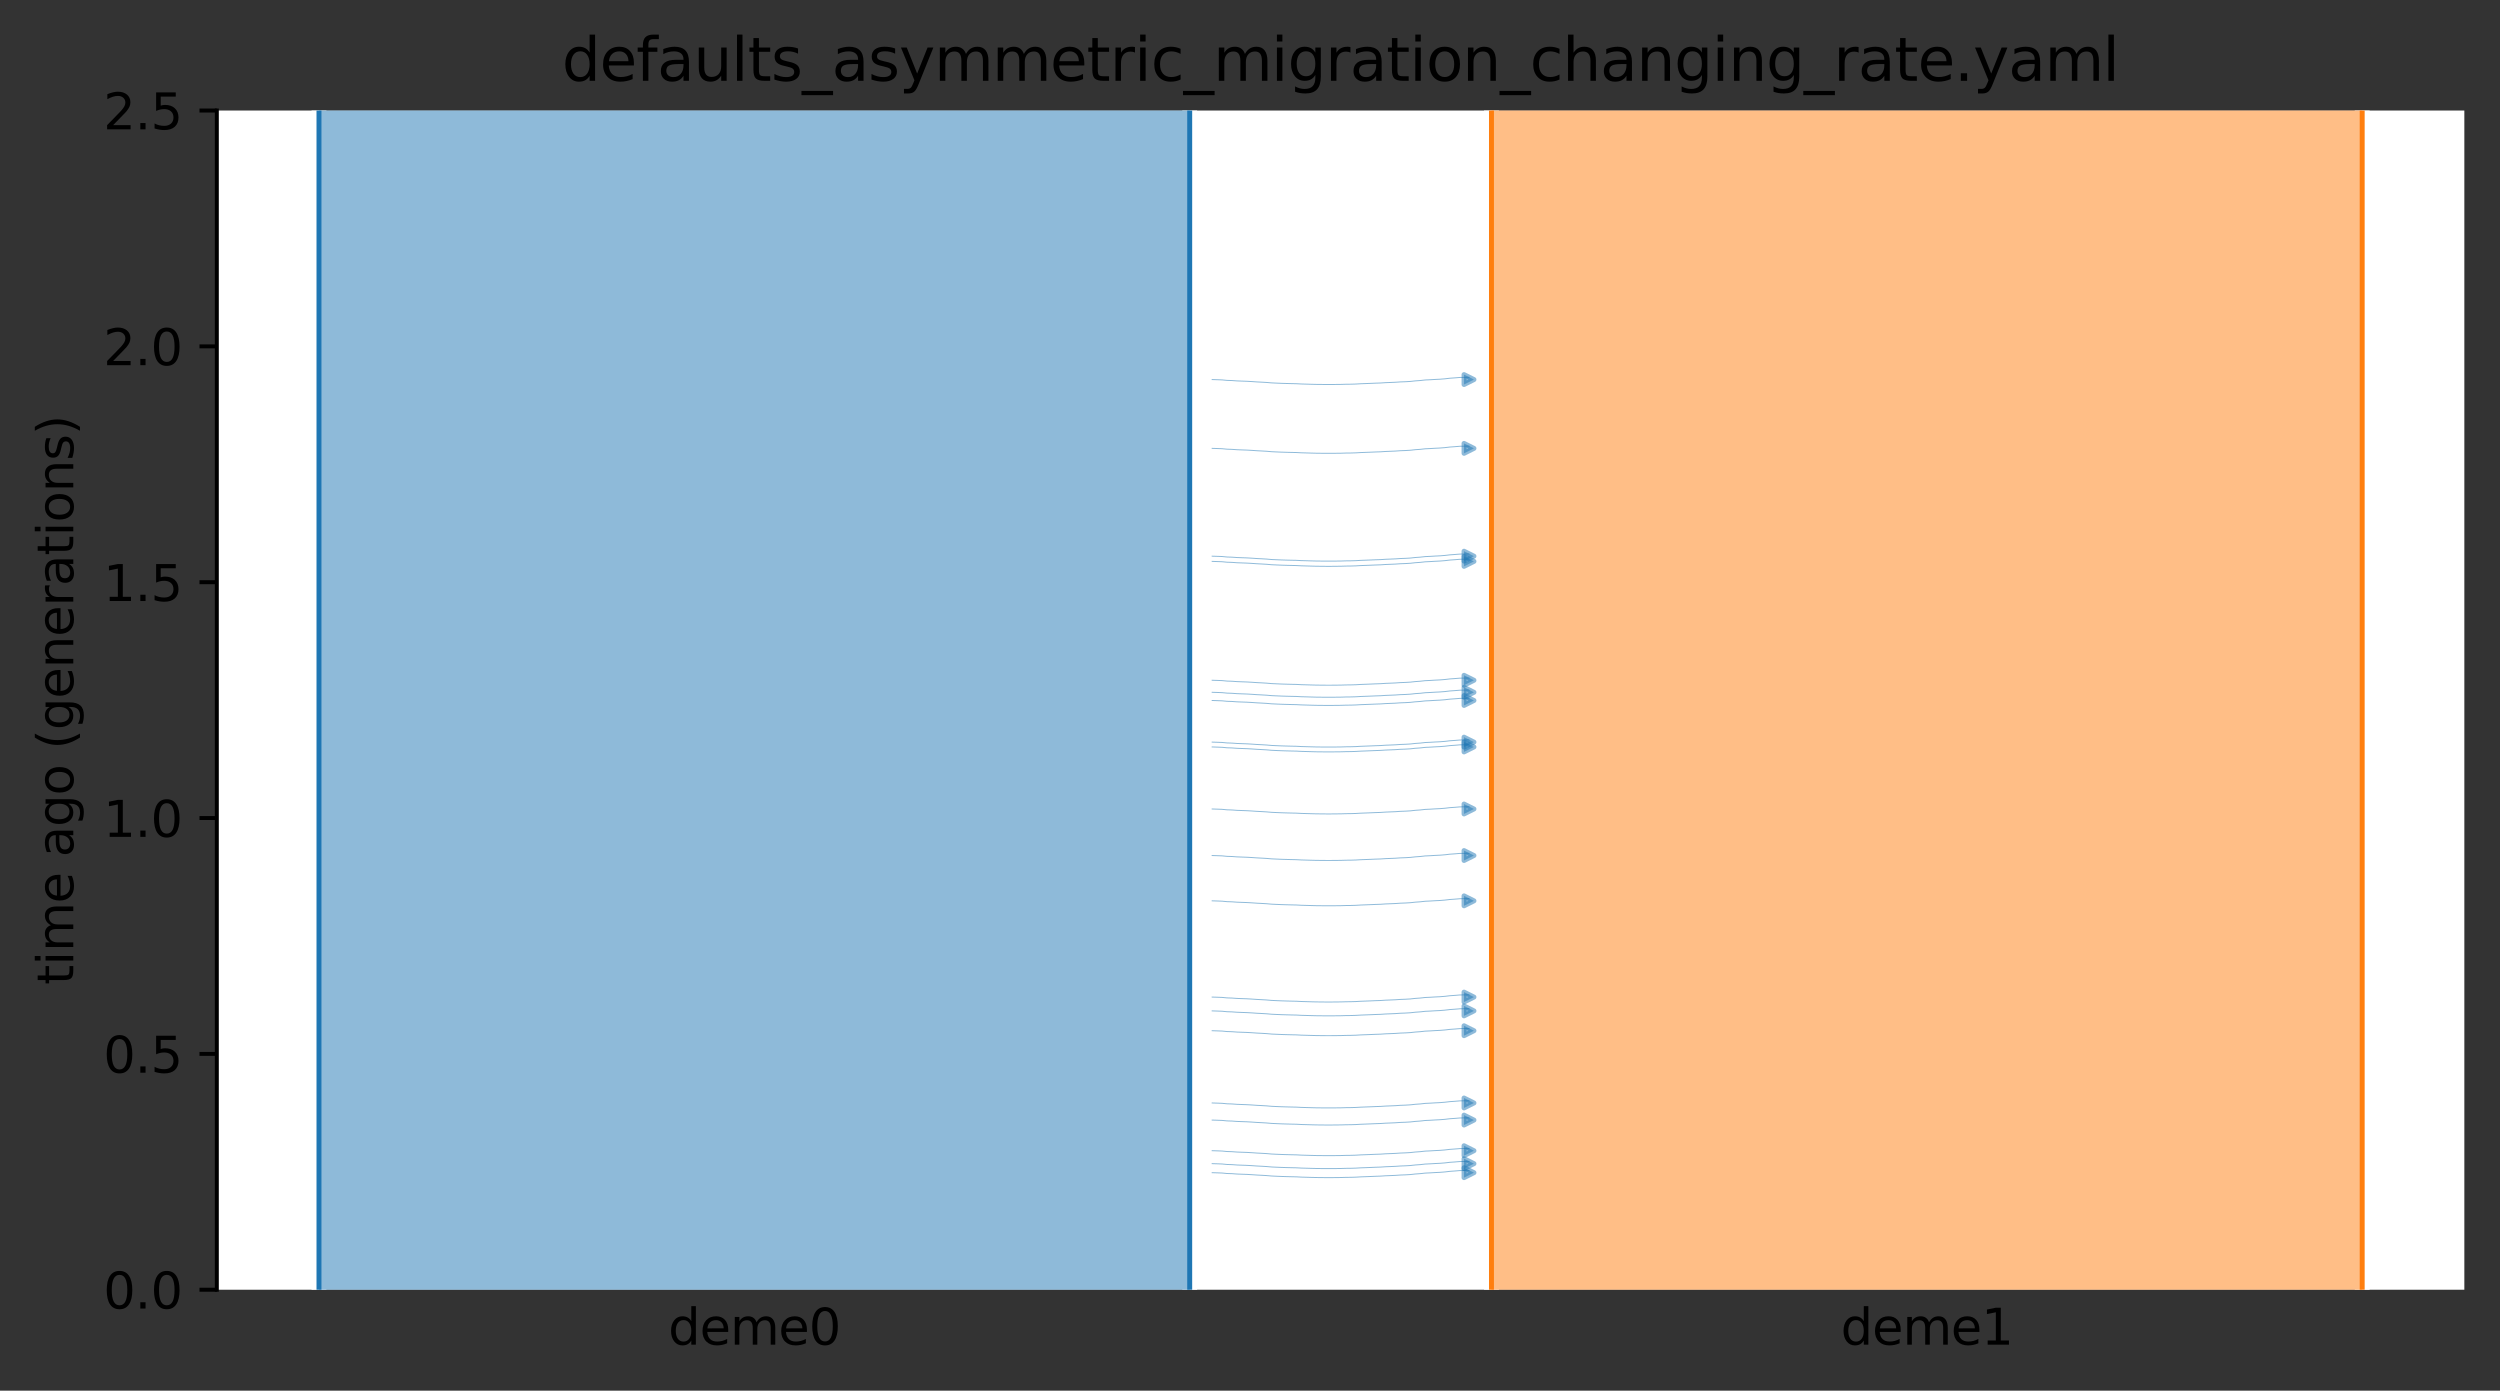 <?xml version="1.0" encoding="utf-8" standalone="no"?>
<!DOCTYPE svg PUBLIC "-//W3C//DTD SVG 1.1//EN"
  "http://www.w3.org/Graphics/SVG/1.1/DTD/svg11.dtd">
<svg xmlns:xlink="http://www.w3.org/1999/xlink" width="504.8pt" height="280.8pt" viewBox="0 0 504.8 280.8" xmlns="http://www.w3.org/2000/svg" version="1.1">
 <rect x="0" y="0" width="504.8" height="280.8" fill="#333333" stroke="none"/>
 <defs>
  <style type="text/css">*{stroke-linejoin: round; stroke-linecap: butt}</style>
 </defs>
 <g id="figure_1">
  <g id="patch_1">
   <path d="M 0 280.8 
L 504.8 280.8 
L 504.8 0 
L 0 0 
L 0 280.8 
z
" style="fill: none"/>
  </g>
  <g id="axes_1">
   <g id="patch_2">
    <path d="M 43.781 260.422 
L 497.6 260.422 
L 497.6 22.318 
L 43.781 22.318 
z
" style="fill: #ffffff"/>
   </g>
   <path d="M 244.762 141.441 
L 245.762 141.473 
L 246.762 141.51 
L 247.762 141.607 
L 248.762 141.64 
L 249.762 141.713 
L 250.762 141.752 
L 251.762 141.787 
L 252.762 141.845 
L 253.762 141.915 
L 254.762 141.967 
L 255.762 142.026 
L 256.762 142.115 
L 257.762 142.161 
L 258.762 142.203 
L 259.762 142.234 
L 260.762 142.26 
L 261.762 142.281 
L 262.762 142.335 
L 263.762 142.363 
L 264.762 142.393 
L 265.762 142.418 
L 266.762 142.43 
L 267.762 142.44 
L 268.762 142.44 
L 269.762 142.43 
L 270.762 142.418 
L 271.762 142.387 
L 272.762 142.376 
L 273.762 142.346 
L 274.762 142.286 
L 275.762 142.249 
L 276.762 142.21 
L 277.762 142.168 
L 278.762 142.135 
L 279.762 142.067 
L 280.762 142.028 
L 281.762 141.986 
L 282.762 141.915 
L 283.762 141.879 
L 284.762 141.82 
L 285.762 141.709 
L 286.762 141.639 
L 287.762 141.526 
L 288.762 141.48 
L 289.762 141.419 
L 290.762 141.37 
L 291.762 141.289 
L 292.762 141.171 
L 293.762 141.101 
L 294.762 141.017 
L 296.619 140.984 
" clip-path="url(#p0e383f1698)" style="fill: none; stroke: #1f77b4; stroke-opacity: 0.5; stroke-width: 0.2; stroke-linecap: square"/>
   <path d="M 244.762 149.847 
L 245.762 149.879 
L 246.762 149.916 
L 247.762 150.013 
L 248.762 150.046 
L 249.762 150.12 
L 250.762 150.158 
L 251.762 150.194 
L 252.762 150.251 
L 253.762 150.322 
L 254.762 150.374 
L 255.762 150.433 
L 256.762 150.521 
L 257.762 150.567 
L 258.762 150.61 
L 259.762 150.64 
L 260.762 150.666 
L 261.762 150.687 
L 262.762 150.742 
L 263.762 150.77 
L 264.762 150.799 
L 265.762 150.825 
L 266.762 150.836 
L 267.762 150.846 
L 268.762 150.846 
L 269.762 150.836 
L 270.762 150.825 
L 271.762 150.794 
L 272.762 150.782 
L 273.762 150.752 
L 274.762 150.693 
L 275.762 150.655 
L 276.762 150.616 
L 277.762 150.574 
L 278.762 150.541 
L 279.762 150.474 
L 280.762 150.434 
L 281.762 150.392 
L 282.762 150.321 
L 283.762 150.285 
L 284.762 150.226 
L 285.762 150.115 
L 286.762 150.045 
L 287.762 149.932 
L 288.762 149.886 
L 289.762 149.825 
L 290.762 149.776 
L 291.762 149.696 
L 292.762 149.577 
L 293.762 149.507 
L 294.762 149.424 
L 296.619 149.39 
" clip-path="url(#p0e383f1698)" style="fill: none; stroke: #1f77b4; stroke-opacity: 0.5; stroke-width: 0.2; stroke-linecap: square"/>
   <path d="M 244.762 76.641 
L 245.762 76.672 
L 246.762 76.709 
L 247.762 76.807 
L 248.762 76.839 
L 249.762 76.913 
L 250.762 76.951 
L 251.762 76.987 
L 252.762 77.045 
L 253.762 77.115 
L 254.762 77.167 
L 255.762 77.226 
L 256.762 77.314 
L 257.762 77.36 
L 258.762 77.403 
L 259.762 77.433 
L 260.762 77.459 
L 261.762 77.481 
L 262.762 77.535 
L 263.762 77.563 
L 264.762 77.593 
L 265.762 77.618 
L 266.762 77.629 
L 267.762 77.639 
L 268.762 77.639 
L 269.762 77.63 
L 270.762 77.618 
L 271.762 77.587 
L 272.762 77.576 
L 273.762 77.546 
L 274.762 77.486 
L 275.762 77.449 
L 276.762 77.41 
L 277.762 77.367 
L 278.762 77.334 
L 279.762 77.267 
L 280.762 77.228 
L 281.762 77.185 
L 282.762 77.115 
L 283.762 77.078 
L 284.762 77.02 
L 285.762 76.909 
L 286.762 76.838 
L 287.762 76.725 
L 288.762 76.679 
L 289.762 76.618 
L 290.762 76.57 
L 291.762 76.489 
L 292.762 76.37 
L 293.762 76.3 
L 294.762 76.217 
L 296.619 76.184 
" clip-path="url(#p0e383f1698)" style="fill: none; stroke: #1f77b4; stroke-opacity: 0.5; stroke-width: 0.2; stroke-linecap: square"/>
   <path d="M 244.762 139.789 
L 245.762 139.821 
L 246.762 139.858 
L 247.762 139.955 
L 248.762 139.988 
L 249.762 140.062 
L 250.762 140.1 
L 251.762 140.136 
L 252.762 140.193 
L 253.762 140.264 
L 254.762 140.316 
L 255.762 140.375 
L 256.762 140.463 
L 257.762 140.509 
L 258.762 140.551 
L 259.762 140.582 
L 260.762 140.608 
L 261.762 140.629 
L 262.762 140.684 
L 263.762 140.711 
L 264.762 140.741 
L 265.762 140.767 
L 266.762 140.778 
L 267.762 140.788 
L 268.762 140.788 
L 269.762 140.778 
L 270.762 140.767 
L 271.762 140.735 
L 272.762 140.724 
L 273.762 140.694 
L 274.762 140.634 
L 275.762 140.597 
L 276.762 140.558 
L 277.762 140.516 
L 278.762 140.483 
L 279.762 140.416 
L 280.762 140.376 
L 281.762 140.334 
L 282.762 140.263 
L 283.762 140.227 
L 284.762 140.168 
L 285.762 140.057 
L 286.762 139.987 
L 287.762 139.874 
L 288.762 139.828 
L 289.762 139.767 
L 290.762 139.718 
L 291.762 139.637 
L 292.762 139.519 
L 293.762 139.449 
L 294.762 139.365 
L 296.619 139.332 
" clip-path="url(#p0e383f1698)" style="fill: none; stroke: #1f77b4; stroke-opacity: 0.5; stroke-width: 0.2; stroke-linecap: square"/>
   <path d="M 244.762 112.304 
L 245.762 112.335 
L 246.762 112.372 
L 247.762 112.47 
L 248.762 112.503 
L 249.762 112.576 
L 250.762 112.615 
L 251.762 112.65 
L 252.762 112.708 
L 253.762 112.778 
L 254.762 112.83 
L 255.762 112.889 
L 256.762 112.978 
L 257.762 113.024 
L 258.762 113.066 
L 259.762 113.097 
L 260.762 113.123 
L 261.762 113.144 
L 262.762 113.198 
L 263.762 113.226 
L 264.762 113.256 
L 265.762 113.281 
L 266.762 113.292 
L 267.762 113.303 
L 268.762 113.302 
L 269.762 113.293 
L 270.762 113.281 
L 271.762 113.25 
L 272.762 113.239 
L 273.762 113.209 
L 274.762 113.149 
L 275.762 113.112 
L 276.762 113.073 
L 277.762 113.03 
L 278.762 112.998 
L 279.762 112.93 
L 280.762 112.891 
L 281.762 112.848 
L 282.762 112.778 
L 283.762 112.741 
L 284.762 112.683 
L 285.762 112.572 
L 286.762 112.501 
L 287.762 112.388 
L 288.762 112.343 
L 289.762 112.281 
L 290.762 112.233 
L 291.762 112.152 
L 292.762 112.034 
L 293.762 111.963 
L 294.762 111.88 
L 296.619 111.847 
" clip-path="url(#p0e383f1698)" style="fill: none; stroke: #1f77b4; stroke-opacity: 0.5; stroke-width: 0.2; stroke-linecap: square"/>
   <path d="M 244.762 113.356 
L 245.762 113.388 
L 246.762 113.425 
L 247.762 113.522 
L 248.762 113.555 
L 249.762 113.628 
L 250.762 113.667 
L 251.762 113.702 
L 252.762 113.76 
L 253.762 113.83 
L 254.762 113.882 
L 255.762 113.941 
L 256.762 114.03 
L 257.762 114.076 
L 258.762 114.118 
L 259.762 114.149 
L 260.762 114.175 
L 261.762 114.196 
L 262.762 114.25 
L 263.762 114.278 
L 264.762 114.308 
L 265.762 114.333 
L 266.762 114.345 
L 267.762 114.355 
L 268.762 114.355 
L 269.762 114.345 
L 270.762 114.333 
L 271.762 114.302 
L 272.762 114.291 
L 273.762 114.261 
L 274.762 114.201 
L 275.762 114.164 
L 276.762 114.125 
L 277.762 114.083 
L 278.762 114.05 
L 279.762 113.982 
L 280.762 113.943 
L 281.762 113.901 
L 282.762 113.83 
L 283.762 113.794 
L 284.762 113.735 
L 285.762 113.624 
L 286.762 113.554 
L 287.762 113.441 
L 288.762 113.395 
L 289.762 113.334 
L 290.762 113.285 
L 291.762 113.204 
L 292.762 113.086 
L 293.762 113.016 
L 294.762 112.932 
L 296.619 112.899 
" clip-path="url(#p0e383f1698)" style="fill: none; stroke: #1f77b4; stroke-opacity: 0.5; stroke-width: 0.2; stroke-linecap: square"/>
   <path d="M 244.762 150.825 
L 245.762 150.857 
L 246.762 150.894 
L 247.762 150.991 
L 248.762 151.024 
L 249.762 151.098 
L 250.762 151.136 
L 251.762 151.172 
L 252.762 151.229 
L 253.762 151.3 
L 254.762 151.352 
L 255.762 151.411 
L 256.762 151.499 
L 257.762 151.545 
L 258.762 151.587 
L 259.762 151.618 
L 260.762 151.644 
L 261.762 151.665 
L 262.762 151.72 
L 263.762 151.747 
L 264.762 151.777 
L 265.762 151.803 
L 266.762 151.814 
L 267.762 151.824 
L 268.762 151.824 
L 269.762 151.814 
L 270.762 151.803 
L 271.762 151.772 
L 272.762 151.76 
L 273.762 151.73 
L 274.762 151.67 
L 275.762 151.633 
L 276.762 151.594 
L 277.762 151.552 
L 278.762 151.519 
L 279.762 151.452 
L 280.762 151.412 
L 281.762 151.37 
L 282.762 151.299 
L 283.762 151.263 
L 284.762 151.204 
L 285.762 151.093 
L 286.762 151.023 
L 287.762 150.91 
L 288.762 150.864 
L 289.762 150.803 
L 290.762 150.754 
L 291.762 150.673 
L 292.762 150.555 
L 293.762 150.485 
L 294.762 150.401 
L 296.619 150.368 
" clip-path="url(#p0e383f1698)" style="fill: none; stroke: #1f77b4; stroke-opacity: 0.5; stroke-width: 0.2; stroke-linecap: square"/>
   <path d="M 244.762 137.358 
L 245.762 137.389 
L 246.762 137.426 
L 247.762 137.524 
L 248.762 137.556 
L 249.762 137.63 
L 250.762 137.669 
L 251.762 137.704 
L 252.762 137.762 
L 253.762 137.832 
L 254.762 137.884 
L 255.762 137.943 
L 256.762 138.031 
L 257.762 138.077 
L 258.762 138.12 
L 259.762 138.15 
L 260.762 138.176 
L 261.762 138.198 
L 262.762 138.252 
L 263.762 138.28 
L 264.762 138.31 
L 265.762 138.335 
L 266.762 138.346 
L 267.762 138.356 
L 268.762 138.356 
L 269.762 138.347 
L 270.762 138.335 
L 271.762 138.304 
L 272.762 138.293 
L 273.762 138.263 
L 274.762 138.203 
L 275.762 138.166 
L 276.762 138.127 
L 277.762 138.084 
L 278.762 138.051 
L 279.762 137.984 
L 280.762 137.945 
L 281.762 137.902 
L 282.762 137.832 
L 283.762 137.795 
L 284.762 137.737 
L 285.762 137.626 
L 286.762 137.555 
L 287.762 137.442 
L 288.762 137.396 
L 289.762 137.335 
L 290.762 137.287 
L 291.762 137.206 
L 292.762 137.087 
L 293.762 137.017 
L 294.762 136.934 
L 296.619 136.901 
" clip-path="url(#p0e383f1698)" style="fill: none; stroke: #1f77b4; stroke-opacity: 0.5; stroke-width: 0.2; stroke-linecap: square"/>
   <path d="M 244.762 90.535 
L 245.762 90.566 
L 246.762 90.603 
L 247.762 90.701 
L 248.762 90.734 
L 249.762 90.807 
L 250.762 90.846 
L 251.762 90.881 
L 252.762 90.939 
L 253.762 91.009 
L 254.762 91.061 
L 255.762 91.12 
L 256.762 91.209 
L 257.762 91.255 
L 258.762 91.297 
L 259.762 91.328 
L 260.762 91.354 
L 261.762 91.375 
L 262.762 91.429 
L 263.762 91.457 
L 264.762 91.487 
L 265.762 91.512 
L 266.762 91.524 
L 267.762 91.534 
L 268.762 91.533 
L 269.762 91.524 
L 270.762 91.512 
L 271.762 91.481 
L 272.762 91.47 
L 273.762 91.44 
L 274.762 91.38 
L 275.762 91.343 
L 276.762 91.304 
L 277.762 91.261 
L 278.762 91.229 
L 279.762 91.161 
L 280.762 91.122 
L 281.762 91.079 
L 282.762 91.009 
L 283.762 90.972 
L 284.762 90.914 
L 285.762 90.803 
L 286.762 90.732 
L 287.762 90.62 
L 288.762 90.574 
L 289.762 90.512 
L 290.762 90.464 
L 291.762 90.383 
L 292.762 90.265 
L 293.762 90.194 
L 294.762 90.111 
L 296.619 90.078 
" clip-path="url(#p0e383f1698)" style="fill: none; stroke: #1f77b4; stroke-opacity: 0.5; stroke-width: 0.2; stroke-linecap: square"/>
   <path d="M 244.762 163.351 
L 245.762 163.383 
L 246.762 163.42 
L 247.762 163.517 
L 248.762 163.55 
L 249.762 163.624 
L 250.762 163.662 
L 251.762 163.698 
L 252.762 163.755 
L 253.762 163.826 
L 254.762 163.878 
L 255.762 163.937 
L 256.762 164.025 
L 257.762 164.071 
L 258.762 164.113 
L 259.762 164.144 
L 260.762 164.17 
L 261.762 164.191 
L 262.762 164.246 
L 263.762 164.273 
L 264.762 164.303 
L 265.762 164.329 
L 266.762 164.34 
L 267.762 164.35 
L 268.762 164.35 
L 269.762 164.34 
L 270.762 164.329 
L 271.762 164.298 
L 272.762 164.286 
L 273.762 164.256 
L 274.762 164.196 
L 275.762 164.159 
L 276.762 164.12 
L 277.762 164.078 
L 278.762 164.045 
L 279.762 163.978 
L 280.762 163.938 
L 281.762 163.896 
L 282.762 163.825 
L 283.762 163.789 
L 284.762 163.73 
L 285.762 163.619 
L 286.762 163.549 
L 287.762 163.436 
L 288.762 163.39 
L 289.762 163.329 
L 290.762 163.28 
L 291.762 163.199 
L 292.762 163.081 
L 293.762 163.011 
L 294.762 162.927 
L 296.619 162.894 
" clip-path="url(#p0e383f1698)" style="fill: none; stroke: #1f77b4; stroke-opacity: 0.5; stroke-width: 0.2; stroke-linecap: square"/>
   <path d="M 244.762 236.788 
L 245.762 236.819 
L 246.762 236.856 
L 247.762 236.954 
L 248.762 236.986 
L 249.762 237.06 
L 250.762 237.098 
L 251.762 237.134 
L 252.762 237.192 
L 253.762 237.262 
L 254.762 237.314 
L 255.762 237.373 
L 256.762 237.461 
L 257.762 237.507 
L 258.762 237.55 
L 259.762 237.58 
L 260.762 237.606 
L 261.762 237.628 
L 262.762 237.682 
L 263.762 237.71 
L 264.762 237.74 
L 265.762 237.765 
L 266.762 237.776 
L 267.762 237.786 
L 268.762 237.786 
L 269.762 237.777 
L 270.762 237.765 
L 271.762 237.734 
L 272.762 237.723 
L 273.762 237.693 
L 274.762 237.633 
L 275.762 237.596 
L 276.762 237.557 
L 277.762 237.514 
L 278.762 237.481 
L 279.762 237.414 
L 280.762 237.375 
L 281.762 237.332 
L 282.762 237.262 
L 283.762 237.225 
L 284.762 237.167 
L 285.762 237.056 
L 286.762 236.985 
L 287.762 236.872 
L 288.762 236.826 
L 289.762 236.765 
L 290.762 236.717 
L 291.762 236.636 
L 292.762 236.517 
L 293.762 236.447 
L 294.762 236.364 
L 296.619 236.331 
" clip-path="url(#p0e383f1698)" style="fill: none; stroke: #1f77b4; stroke-opacity: 0.5; stroke-width: 0.2; stroke-linecap: square"/>
   <path d="M 244.762 226.165 
L 245.762 226.197 
L 246.762 226.234 
L 247.762 226.332 
L 248.762 226.364 
L 249.762 226.438 
L 250.762 226.476 
L 251.762 226.512 
L 252.762 226.569 
L 253.762 226.64 
L 254.762 226.692 
L 255.762 226.751 
L 256.762 226.839 
L 257.762 226.885 
L 258.762 226.928 
L 259.762 226.958 
L 260.762 226.984 
L 261.762 227.005 
L 262.762 227.06 
L 263.762 227.088 
L 264.762 227.117 
L 265.762 227.143 
L 266.762 227.154 
L 267.762 227.164 
L 268.762 227.164 
L 269.762 227.154 
L 270.762 227.143 
L 271.762 227.112 
L 272.762 227.101 
L 273.762 227.07 
L 274.762 227.011 
L 275.762 226.973 
L 276.762 226.934 
L 277.762 226.892 
L 278.762 226.859 
L 279.762 226.792 
L 280.762 226.753 
L 281.762 226.71 
L 282.762 226.639 
L 283.762 226.603 
L 284.762 226.545 
L 285.762 226.434 
L 286.762 226.363 
L 287.762 226.25 
L 288.762 226.204 
L 289.762 226.143 
L 290.762 226.094 
L 291.762 226.014 
L 292.762 225.895 
L 293.762 225.825 
L 294.762 225.742 
L 296.619 225.708 
" clip-path="url(#p0e383f1698)" style="fill: none; stroke: #1f77b4; stroke-opacity: 0.5; stroke-width: 0.2; stroke-linecap: square"/>
   <path d="M 244.762 208.123 
L 245.762 208.155 
L 246.762 208.191 
L 247.762 208.289 
L 248.762 208.322 
L 249.762 208.395 
L 250.762 208.434 
L 251.762 208.469 
L 252.762 208.527 
L 253.762 208.597 
L 254.762 208.649 
L 255.762 208.708 
L 256.762 208.797 
L 257.762 208.843 
L 258.762 208.885 
L 259.762 208.916 
L 260.762 208.942 
L 261.762 208.963 
L 262.762 209.017 
L 263.762 209.045 
L 264.762 209.075 
L 265.762 209.1 
L 266.762 209.112 
L 267.762 209.122 
L 268.762 209.122 
L 269.762 209.112 
L 270.762 209.1 
L 271.762 209.069 
L 272.762 209.058 
L 273.762 209.028 
L 274.762 208.968 
L 275.762 208.931 
L 276.762 208.892 
L 277.762 208.85 
L 278.762 208.817 
L 279.762 208.749 
L 280.762 208.71 
L 281.762 208.668 
L 282.762 208.597 
L 283.762 208.561 
L 284.762 208.502 
L 285.762 208.391 
L 286.762 208.321 
L 287.762 208.208 
L 288.762 208.162 
L 289.762 208.101 
L 290.762 208.052 
L 291.762 207.971 
L 292.762 207.853 
L 293.762 207.783 
L 294.762 207.699 
L 296.619 207.666 
" clip-path="url(#p0e383f1698)" style="fill: none; stroke: #1f77b4; stroke-opacity: 0.5; stroke-width: 0.2; stroke-linecap: square"/>
   <path d="M 244.762 172.748 
L 245.762 172.779 
L 246.762 172.816 
L 247.762 172.914 
L 248.762 172.946 
L 249.762 173.02 
L 250.762 173.058 
L 251.762 173.094 
L 252.762 173.152 
L 253.762 173.222 
L 254.762 173.274 
L 255.762 173.333 
L 256.762 173.421 
L 257.762 173.467 
L 258.762 173.51 
L 259.762 173.54 
L 260.762 173.566 
L 261.762 173.588 
L 262.762 173.642 
L 263.762 173.67 
L 264.762 173.7 
L 265.762 173.725 
L 266.762 173.736 
L 267.762 173.746 
L 268.762 173.746 
L 269.762 173.737 
L 270.762 173.725 
L 271.762 173.694 
L 272.762 173.683 
L 273.762 173.653 
L 274.762 173.593 
L 275.762 173.556 
L 276.762 173.517 
L 277.762 173.474 
L 278.762 173.441 
L 279.762 173.374 
L 280.762 173.335 
L 281.762 173.292 
L 282.762 173.222 
L 283.762 173.185 
L 284.762 173.127 
L 285.762 173.016 
L 286.762 172.945 
L 287.762 172.832 
L 288.762 172.786 
L 289.762 172.725 
L 290.762 172.677 
L 291.762 172.596 
L 292.762 172.477 
L 293.762 172.407 
L 294.762 172.324 
L 296.619 172.291 
" clip-path="url(#p0e383f1698)" style="fill: none; stroke: #1f77b4; stroke-opacity: 0.5; stroke-width: 0.2; stroke-linecap: square"/>
   <path d="M 244.762 234.964 
L 245.762 234.995 
L 246.762 235.032 
L 247.762 235.13 
L 248.762 235.162 
L 249.762 235.236 
L 250.762 235.275 
L 251.762 235.31 
L 252.762 235.368 
L 253.762 235.438 
L 254.762 235.49 
L 255.762 235.549 
L 256.762 235.637 
L 257.762 235.684 
L 258.762 235.726 
L 259.762 235.756 
L 260.762 235.782 
L 261.762 235.804 
L 262.762 235.858 
L 263.762 235.886 
L 264.762 235.916 
L 265.762 235.941 
L 266.762 235.952 
L 267.762 235.962 
L 268.762 235.962 
L 269.762 235.953 
L 270.762 235.941 
L 271.762 235.91 
L 272.762 235.899 
L 273.762 235.869 
L 274.762 235.809 
L 275.762 235.772 
L 276.762 235.733 
L 277.762 235.69 
L 278.762 235.657 
L 279.762 235.59 
L 280.762 235.551 
L 281.762 235.508 
L 282.762 235.438 
L 283.762 235.401 
L 284.762 235.343 
L 285.762 235.232 
L 286.762 235.161 
L 287.762 235.048 
L 288.762 235.002 
L 289.762 234.941 
L 290.762 234.893 
L 291.762 234.812 
L 292.762 234.693 
L 293.762 234.623 
L 294.762 234.54 
L 296.619 234.507 
" clip-path="url(#p0e383f1698)" style="fill: none; stroke: #1f77b4; stroke-opacity: 0.5; stroke-width: 0.2; stroke-linecap: square"/>
   <path d="M 244.762 181.897 
L 245.762 181.928 
L 246.762 181.965 
L 247.762 182.063 
L 248.762 182.095 
L 249.762 182.169 
L 250.762 182.207 
L 251.762 182.243 
L 252.762 182.301 
L 253.762 182.371 
L 254.762 182.423 
L 255.762 182.482 
L 256.762 182.57 
L 257.762 182.616 
L 258.762 182.659 
L 259.762 182.689 
L 260.762 182.715 
L 261.762 182.737 
L 262.762 182.791 
L 263.762 182.819 
L 264.762 182.849 
L 265.762 182.874 
L 266.762 182.885 
L 267.762 182.895 
L 268.762 182.895 
L 269.762 182.886 
L 270.762 182.874 
L 271.762 182.843 
L 272.762 182.832 
L 273.762 182.802 
L 274.762 182.742 
L 275.762 182.705 
L 276.762 182.666 
L 277.762 182.623 
L 278.762 182.59 
L 279.762 182.523 
L 280.762 182.484 
L 281.762 182.441 
L 282.762 182.371 
L 283.762 182.334 
L 284.762 182.276 
L 285.762 182.165 
L 286.762 182.094 
L 287.762 181.981 
L 288.762 181.935 
L 289.762 181.874 
L 290.762 181.826 
L 291.762 181.745 
L 292.762 181.626 
L 293.762 181.556 
L 294.762 181.473 
L 296.619 181.44 
" clip-path="url(#p0e383f1698)" style="fill: none; stroke: #1f77b4; stroke-opacity: 0.5; stroke-width: 0.2; stroke-linecap: square"/>
   <path d="M 244.762 232.349 
L 245.762 232.38 
L 246.762 232.417 
L 247.762 232.515 
L 248.762 232.547 
L 249.762 232.621 
L 250.762 232.66 
L 251.762 232.695 
L 252.762 232.753 
L 253.762 232.823 
L 254.762 232.875 
L 255.762 232.934 
L 256.762 233.022 
L 257.762 233.069 
L 258.762 233.111 
L 259.762 233.141 
L 260.762 233.168 
L 261.762 233.189 
L 262.762 233.243 
L 263.762 233.271 
L 264.762 233.301 
L 265.762 233.326 
L 266.762 233.337 
L 267.762 233.347 
L 268.762 233.347 
L 269.762 233.338 
L 270.762 233.326 
L 271.762 233.295 
L 272.762 233.284 
L 273.762 233.254 
L 274.762 233.194 
L 275.762 233.157 
L 276.762 233.118 
L 277.762 233.075 
L 278.762 233.042 
L 279.762 232.975 
L 280.762 232.936 
L 281.762 232.893 
L 282.762 232.823 
L 283.762 232.786 
L 284.762 232.728 
L 285.762 232.617 
L 286.762 232.546 
L 287.762 232.433 
L 288.762 232.388 
L 289.762 232.326 
L 290.762 232.278 
L 291.762 232.197 
L 292.762 232.078 
L 293.762 232.008 
L 294.762 231.925 
L 296.619 231.892 
" clip-path="url(#p0e383f1698)" style="fill: none; stroke: #1f77b4; stroke-opacity: 0.5; stroke-width: 0.2; stroke-linecap: square"/>
   <path d="M 244.762 204.12 
L 245.762 204.151 
L 246.762 204.188 
L 247.762 204.286 
L 248.762 204.318 
L 249.762 204.392 
L 250.762 204.431 
L 251.762 204.466 
L 252.762 204.524 
L 253.762 204.594 
L 254.762 204.646 
L 255.762 204.705 
L 256.762 204.793 
L 257.762 204.84 
L 258.762 204.882 
L 259.762 204.912 
L 260.762 204.939 
L 261.762 204.96 
L 262.762 205.014 
L 263.762 205.042 
L 264.762 205.072 
L 265.762 205.097 
L 266.762 205.108 
L 267.762 205.118 
L 268.762 205.118 
L 269.762 205.109 
L 270.762 205.097 
L 271.762 205.066 
L 272.762 205.055 
L 273.762 205.025 
L 274.762 204.965 
L 275.762 204.928 
L 276.762 204.889 
L 277.762 204.846 
L 278.762 204.813 
L 279.762 204.746 
L 280.762 204.707 
L 281.762 204.664 
L 282.762 204.594 
L 283.762 204.557 
L 284.762 204.499 
L 285.762 204.388 
L 286.762 204.317 
L 287.762 204.204 
L 288.762 204.159 
L 289.762 204.097 
L 290.762 204.049 
L 291.762 203.968 
L 292.762 203.849 
L 293.762 203.779 
L 294.762 203.696 
L 296.619 203.663 
" clip-path="url(#p0e383f1698)" style="fill: none; stroke: #1f77b4; stroke-opacity: 0.5; stroke-width: 0.2; stroke-linecap: square"/>
   <path d="M 244.762 222.712 
L 245.762 222.744 
L 246.762 222.781 
L 247.762 222.878 
L 248.762 222.911 
L 249.762 222.985 
L 250.762 223.023 
L 251.762 223.059 
L 252.762 223.116 
L 253.762 223.187 
L 254.762 223.239 
L 255.762 223.298 
L 256.762 223.386 
L 257.762 223.432 
L 258.762 223.475 
L 259.762 223.505 
L 260.762 223.531 
L 261.762 223.552 
L 262.762 223.607 
L 263.762 223.635 
L 264.762 223.664 
L 265.762 223.69 
L 266.762 223.701 
L 267.762 223.711 
L 268.762 223.711 
L 269.762 223.701 
L 270.762 223.69 
L 271.762 223.659 
L 272.762 223.647 
L 273.762 223.617 
L 274.762 223.558 
L 275.762 223.52 
L 276.762 223.481 
L 277.762 223.439 
L 278.762 223.406 
L 279.762 223.339 
L 280.762 223.299 
L 281.762 223.257 
L 282.762 223.186 
L 283.762 223.15 
L 284.762 223.091 
L 285.762 222.98 
L 286.762 222.91 
L 287.762 222.797 
L 288.762 222.751 
L 289.762 222.69 
L 290.762 222.641 
L 291.762 222.56 
L 292.762 222.442 
L 293.762 222.372 
L 294.762 222.288 
L 296.619 222.255 
" clip-path="url(#p0e383f1698)" style="fill: none; stroke: #1f77b4; stroke-opacity: 0.5; stroke-width: 0.2; stroke-linecap: square"/>
   <path d="M 244.762 201.329 
L 245.762 201.36 
L 246.762 201.397 
L 247.762 201.495 
L 248.762 201.528 
L 249.762 201.601 
L 250.762 201.64 
L 251.762 201.675 
L 252.762 201.733 
L 253.762 201.803 
L 254.762 201.855 
L 255.762 201.914 
L 256.762 202.003 
L 257.762 202.049 
L 258.762 202.091 
L 259.762 202.122 
L 260.762 202.148 
L 261.762 202.169 
L 262.762 202.223 
L 263.762 202.251 
L 264.762 202.281 
L 265.762 202.306 
L 266.762 202.317 
L 267.762 202.328 
L 268.762 202.327 
L 269.762 202.318 
L 270.762 202.306 
L 271.762 202.275 
L 272.762 202.264 
L 273.762 202.234 
L 274.762 202.174 
L 275.762 202.137 
L 276.762 202.098 
L 277.762 202.055 
L 278.762 202.023 
L 279.762 201.955 
L 280.762 201.916 
L 281.762 201.873 
L 282.762 201.803 
L 283.762 201.766 
L 284.762 201.708 
L 285.762 201.597 
L 286.762 201.526 
L 287.762 201.414 
L 288.762 201.368 
L 289.762 201.306 
L 290.762 201.258 
L 291.762 201.177 
L 292.762 201.059 
L 293.762 200.988 
L 294.762 200.905 
L 296.619 200.872 
" clip-path="url(#p0e383f1698)" style="fill: none; stroke: #1f77b4; stroke-opacity: 0.5; stroke-width: 0.2; stroke-linecap: square"/>
   <g id="patch_3">
    <path d="M 64.409 22.318 
L 64.409 260.422 
M 240.224 22.318 
L 240.224 260.422 
" clip-path="url(#p0e383f1698)" style="fill: none; stroke: #ffffff; stroke-width: 3; stroke-linejoin: miter"/>
    <path d="M 64.409 22.318 
L 64.409 260.422 
M 240.224 22.318 
L 240.224 260.422 
" clip-path="url(#p0e383f1698)" style="fill: none; stroke: #1f77b4; stroke-linejoin: miter"/>
    <g id="PolyCollection_1">
     <path d="M 240.224 22.318 
L 64.409 22.318 
L 64.409 260.422 
L 240.224 260.422 
L 240.224 260.422 
L 240.224 22.318 
z
" clip-path="url(#p0e383f1698)" style="fill: #1f77b4; fill-opacity: 0.5"/>
    </g>
    <g id="patch_4">
     <path d="M 301.157 22.318 
L 301.157 260.422 
M 476.972 22.318 
L 476.972 260.422 
" clip-path="url(#p0e383f1698)" style="fill: none; stroke: #ffffff; stroke-width: 3; stroke-linejoin: miter"/>
     <path d="M 301.157 22.318 
L 301.157 260.422 
M 476.972 22.318 
L 476.972 260.422 
" clip-path="url(#p0e383f1698)" style="fill: none; stroke: #ff7f0e; stroke-linejoin: miter"/>
     <g id="PolyCollection_2">
      <path d="M 476.972 22.318 
L 301.157 22.318 
L 301.157 260.422 
L 476.972 260.422 
L 476.972 260.422 
L 476.972 22.318 
z
" clip-path="url(#p0e383f1698)" style="fill: #ff7f0e; fill-opacity: 0.5"/>
     </g>
     <g id="matplotlib.axis_1">
      <g id="xtick_1">
       <g id="line2d_1"/>
       <g id="text_1">
        <!-- deme0 -->
        <g transform="translate(134.938 271.52)scale(0.1 -0.1)">
         <defs>
          <path id="DejaVuSans-64" d="M 2906 2969 
L 2906 4863 
L 3481 4863 
L 3481 0 
L 2906 0 
L 2906 525 
Q 2725 213 2448 61 
Q 2172 -91 1784 -91 
Q 1150 -91 751 415 
Q 353 922 353 1747 
Q 353 2572 751 3078 
Q 1150 3584 1784 3584 
Q 2172 3584 2448 3432 
Q 2725 3281 2906 2969 
z
M 947 1747 
Q 947 1113 1208 752 
Q 1469 391 1925 391 
Q 2381 391 2643 752 
Q 2906 1113 2906 1747 
Q 2906 2381 2643 2742 
Q 2381 3103 1925 3103 
Q 1469 3103 1208 2742 
Q 947 2381 947 1747 
z
" transform="scale(0.016)"/>
          <path id="DejaVuSans-65" d="M 3597 1894 
L 3597 1613 
L 953 1613 
Q 991 1019 1311 708 
Q 1631 397 2203 397 
Q 2534 397 2845 478 
Q 3156 559 3463 722 
L 3463 178 
Q 3153 47 2828 -22 
Q 2503 -91 2169 -91 
Q 1331 -91 842 396 
Q 353 884 353 1716 
Q 353 2575 817 3079 
Q 1281 3584 2069 3584 
Q 2775 3584 3186 3129 
Q 3597 2675 3597 1894 
z
M 3022 2063 
Q 3016 2534 2758 2815 
Q 2500 3097 2075 3097 
Q 1594 3097 1305 2825 
Q 1016 2553 972 2059 
L 3022 2063 
z
" transform="scale(0.016)"/>
          <path id="DejaVuSans-6d" d="M 3328 2828 
Q 3544 3216 3844 3400 
Q 4144 3584 4550 3584 
Q 5097 3584 5394 3201 
Q 5691 2819 5691 2113 
L 5691 0 
L 5113 0 
L 5113 2094 
Q 5113 2597 4934 2840 
Q 4756 3084 4391 3084 
Q 3944 3084 3684 2787 
Q 3425 2491 3425 1978 
L 3425 0 
L 2847 0 
L 2847 2094 
Q 2847 2600 2669 2842 
Q 2491 3084 2119 3084 
Q 1678 3084 1418 2786 
Q 1159 2488 1159 1978 
L 1159 0 
L 581 0 
L 581 3500 
L 1159 3500 
L 1159 2956 
Q 1356 3278 1631 3431 
Q 1906 3584 2284 3584 
Q 2666 3584 2933 3390 
Q 3200 3197 3328 2828 
z
" transform="scale(0.016)"/>
          <path id="DejaVuSans-30" d="M 2034 4250 
Q 1547 4250 1301 3770 
Q 1056 3291 1056 2328 
Q 1056 1369 1301 889 
Q 1547 409 2034 409 
Q 2525 409 2770 889 
Q 3016 1369 3016 2328 
Q 3016 3291 2770 3770 
Q 2525 4250 2034 4250 
z
M 2034 4750 
Q 2819 4750 3233 4129 
Q 3647 3509 3647 2328 
Q 3647 1150 3233 529 
Q 2819 -91 2034 -91 
Q 1250 -91 836 529 
Q 422 1150 422 2328 
Q 422 3509 836 4129 
Q 1250 4750 2034 4750 
z
" transform="scale(0.016)"/>
         </defs>
         <use xlink:href="#DejaVuSans-64"/>
         <use xlink:href="#DejaVuSans-65" x="63.477"/>
         <use xlink:href="#DejaVuSans-6d" x="125"/>
         <use xlink:href="#DejaVuSans-65" x="222.412"/>
         <use xlink:href="#DejaVuSans-30" x="283.936"/>
        </g>
       </g>
      </g>
      <g id="xtick_2">
       <g id="line2d_2"/>
       <g id="text_2">
        <!-- deme1 -->
        <g transform="translate(371.686 271.52)scale(0.1 -0.1)">
         <defs>
          <path id="DejaVuSans-31" d="M 794 531 
L 1825 531 
L 1825 4091 
L 703 3866 
L 703 4441 
L 1819 4666 
L 2450 4666 
L 2450 531 
L 3481 531 
L 3481 0 
L 794 0 
L 794 531 
z
" transform="scale(0.016)"/>
         </defs>
         <use xlink:href="#DejaVuSans-64"/>
         <use xlink:href="#DejaVuSans-65" x="63.477"/>
         <use xlink:href="#DejaVuSans-6d" x="125"/>
         <use xlink:href="#DejaVuSans-65" x="222.412"/>
         <use xlink:href="#DejaVuSans-31" x="283.936"/>
        </g>
       </g>
      </g>
     </g>
     <g id="matplotlib.axis_2">
      <g id="ytick_1">
       <g id="line2d_3">
        <defs>
         <path id="m76bea0ec87" d="M 0 0 
L -3.5 0 
" style="stroke: #000000; stroke-width: 0.8"/>
        </defs>
        <g>
         <use xlink:href="#m76bea0ec87" x="43.781" y="260.422" style="stroke: #000000; stroke-width: 0.8"/>
        </g>
       </g>
       <g id="text_3">
        <!-- 0.0 -->
        <g transform="translate(20.878 264.221)scale(0.1 -0.1)">
         <defs>
          <path id="DejaVuSans-2e" d="M 684 794 
L 1344 794 
L 1344 0 
L 684 0 
L 684 794 
z
" transform="scale(0.016)"/>
         </defs>
         <use xlink:href="#DejaVuSans-30"/>
         <use xlink:href="#DejaVuSans-2e" x="63.623"/>
         <use xlink:href="#DejaVuSans-30" x="95.41"/>
        </g>
       </g>
      </g>
      <g id="ytick_2">
       <g id="line2d_4">
        <g>
         <use xlink:href="#m76bea0ec87" x="43.781" y="212.801" style="stroke: #000000; stroke-width: 0.8"/>
        </g>
       </g>
       <g id="text_4">
        <!-- 0.5 -->
        <g transform="translate(20.878 216.6)scale(0.1 -0.1)">
         <defs>
          <path id="DejaVuSans-35" d="M 691 4666 
L 3169 4666 
L 3169 4134 
L 1269 4134 
L 1269 2991 
Q 1406 3038 1543 3061 
Q 1681 3084 1819 3084 
Q 2600 3084 3056 2656 
Q 3513 2228 3513 1497 
Q 3513 744 3044 326 
Q 2575 -91 1722 -91 
Q 1428 -91 1123 -41 
Q 819 9 494 109 
L 494 744 
Q 775 591 1075 516 
Q 1375 441 1709 441 
Q 2250 441 2565 725 
Q 2881 1009 2881 1497 
Q 2881 1984 2565 2268 
Q 2250 2553 1709 2553 
Q 1456 2553 1204 2497 
Q 953 2441 691 2322 
L 691 4666 
z
" transform="scale(0.016)"/>
         </defs>
         <use xlink:href="#DejaVuSans-30"/>
         <use xlink:href="#DejaVuSans-2e" x="63.623"/>
         <use xlink:href="#DejaVuSans-35" x="95.41"/>
        </g>
       </g>
      </g>
      <g id="ytick_3">
       <g id="line2d_5">
        <g>
         <use xlink:href="#m76bea0ec87" x="43.781" y="165.18" style="stroke: #000000; stroke-width: 0.8"/>
        </g>
       </g>
       <g id="text_5">
        <!-- 1.0 -->
        <g transform="translate(20.878 168.98)scale(0.1 -0.1)">
         <use xlink:href="#DejaVuSans-31"/>
         <use xlink:href="#DejaVuSans-2e" x="63.623"/>
         <use xlink:href="#DejaVuSans-30" x="95.41"/>
        </g>
       </g>
      </g>
      <g id="ytick_4">
       <g id="line2d_6">
        <g>
         <use xlink:href="#m76bea0ec87" x="43.781" y="117.56" style="stroke: #000000; stroke-width: 0.8"/>
        </g>
       </g>
       <g id="text_6">
        <!-- 1.5 -->
        <g transform="translate(20.878 121.359)scale(0.1 -0.1)">
         <use xlink:href="#DejaVuSans-31"/>
         <use xlink:href="#DejaVuSans-2e" x="63.623"/>
         <use xlink:href="#DejaVuSans-35" x="95.41"/>
        </g>
       </g>
      </g>
      <g id="ytick_5">
       <g id="line2d_7">
        <g>
         <use xlink:href="#m76bea0ec87" x="43.781" y="69.939" style="stroke: #000000; stroke-width: 0.8"/>
        </g>
       </g>
       <g id="text_7">
        <!-- 2.0 -->
        <g transform="translate(20.878 73.738)scale(0.1 -0.1)">
         <defs>
          <path id="DejaVuSans-32" d="M 1228 531 
L 3431 531 
L 3431 0 
L 469 0 
L 469 531 
Q 828 903 1448 1529 
Q 2069 2156 2228 2338 
Q 2531 2678 2651 2914 
Q 2772 3150 2772 3378 
Q 2772 3750 2511 3984 
Q 2250 4219 1831 4219 
Q 1534 4219 1204 4116 
Q 875 4013 500 3803 
L 500 4441 
Q 881 4594 1212 4672 
Q 1544 4750 1819 4750 
Q 2544 4750 2975 4387 
Q 3406 4025 3406 3419 
Q 3406 3131 3298 2873 
Q 3191 2616 2906 2266 
Q 2828 2175 2409 1742 
Q 1991 1309 1228 531 
z
" transform="scale(0.016)"/>
         </defs>
         <use xlink:href="#DejaVuSans-32"/>
         <use xlink:href="#DejaVuSans-2e" x="63.623"/>
         <use xlink:href="#DejaVuSans-30" x="95.41"/>
        </g>
       </g>
      </g>
      <g id="ytick_6">
       <g id="line2d_8">
        <g>
         <use xlink:href="#m76bea0ec87" x="43.781" y="22.318" style="stroke: #000000; stroke-width: 0.8"/>
        </g>
       </g>
       <g id="text_8">
        <!-- 2.5 -->
        <g transform="translate(20.878 26.117)scale(0.1 -0.1)">
         <use xlink:href="#DejaVuSans-32"/>
         <use xlink:href="#DejaVuSans-2e" x="63.623"/>
         <use xlink:href="#DejaVuSans-35" x="95.41"/>
        </g>
       </g>
      </g>
      <g id="text_9">
       <!-- time ago (generations) -->
       <g transform="translate(14.798 198.841)rotate(-90)scale(0.1 -0.1)">
        <defs>
         <path id="DejaVuSans-74" d="M 1172 4494 
L 1172 3500 
L 2356 3500 
L 2356 3053 
L 1172 3053 
L 1172 1153 
Q 1172 725 1289 603 
Q 1406 481 1766 481 
L 2356 481 
L 2356 0 
L 1766 0 
Q 1100 0 847 248 
Q 594 497 594 1153 
L 594 3053 
L 172 3053 
L 172 3500 
L 594 3500 
L 594 4494 
L 1172 4494 
z
" transform="scale(0.016)"/>
         <path id="DejaVuSans-69" d="M 603 3500 
L 1178 3500 
L 1178 0 
L 603 0 
L 603 3500 
z
M 603 4863 
L 1178 4863 
L 1178 4134 
L 603 4134 
L 603 4863 
z
" transform="scale(0.016)"/>
         <path id="DejaVuSans-20" transform="scale(0.016)"/>
         <path id="DejaVuSans-61" d="M 2194 1759 
Q 1497 1759 1228 1600 
Q 959 1441 959 1056 
Q 959 750 1161 570 
Q 1363 391 1709 391 
Q 2188 391 2477 730 
Q 2766 1069 2766 1631 
L 2766 1759 
L 2194 1759 
z
M 3341 1997 
L 3341 0 
L 2766 0 
L 2766 531 
Q 2569 213 2275 61 
Q 1981 -91 1556 -91 
Q 1019 -91 701 211 
Q 384 513 384 1019 
Q 384 1609 779 1909 
Q 1175 2209 1959 2209 
L 2766 2209 
L 2766 2266 
Q 2766 2663 2505 2880 
Q 2244 3097 1772 3097 
Q 1472 3097 1187 3025 
Q 903 2953 641 2809 
L 641 3341 
Q 956 3463 1253 3523 
Q 1550 3584 1831 3584 
Q 2591 3584 2966 3190 
Q 3341 2797 3341 1997 
z
" transform="scale(0.016)"/>
         <path id="DejaVuSans-67" d="M 2906 1791 
Q 2906 2416 2648 2759 
Q 2391 3103 1925 3103 
Q 1463 3103 1205 2759 
Q 947 2416 947 1791 
Q 947 1169 1205 825 
Q 1463 481 1925 481 
Q 2391 481 2648 825 
Q 2906 1169 2906 1791 
z
M 3481 434 
Q 3481 -459 3084 -895 
Q 2688 -1331 1869 -1331 
Q 1566 -1331 1297 -1286 
Q 1028 -1241 775 -1147 
L 775 -588 
Q 1028 -725 1275 -790 
Q 1522 -856 1778 -856 
Q 2344 -856 2625 -561 
Q 2906 -266 2906 331 
L 2906 616 
Q 2728 306 2450 153 
Q 2172 0 1784 0 
Q 1141 0 747 490 
Q 353 981 353 1791 
Q 353 2603 747 3093 
Q 1141 3584 1784 3584 
Q 2172 3584 2450 3431 
Q 2728 3278 2906 2969 
L 2906 3500 
L 3481 3500 
L 3481 434 
z
" transform="scale(0.016)"/>
         <path id="DejaVuSans-6f" d="M 1959 3097 
Q 1497 3097 1228 2736 
Q 959 2375 959 1747 
Q 959 1119 1226 758 
Q 1494 397 1959 397 
Q 2419 397 2687 759 
Q 2956 1122 2956 1747 
Q 2956 2369 2687 2733 
Q 2419 3097 1959 3097 
z
M 1959 3584 
Q 2709 3584 3137 3096 
Q 3566 2609 3566 1747 
Q 3566 888 3137 398 
Q 2709 -91 1959 -91 
Q 1206 -91 779 398 
Q 353 888 353 1747 
Q 353 2609 779 3096 
Q 1206 3584 1959 3584 
z
" transform="scale(0.016)"/>
         <path id="DejaVuSans-28" d="M 1984 4856 
Q 1566 4138 1362 3434 
Q 1159 2731 1159 2009 
Q 1159 1288 1364 580 
Q 1569 -128 1984 -844 
L 1484 -844 
Q 1016 -109 783 600 
Q 550 1309 550 2009 
Q 550 2706 781 3412 
Q 1013 4119 1484 4856 
L 1984 4856 
z
" transform="scale(0.016)"/>
         <path id="DejaVuSans-6e" d="M 3513 2113 
L 3513 0 
L 2938 0 
L 2938 2094 
Q 2938 2591 2744 2837 
Q 2550 3084 2163 3084 
Q 1697 3084 1428 2787 
Q 1159 2491 1159 1978 
L 1159 0 
L 581 0 
L 581 3500 
L 1159 3500 
L 1159 2956 
Q 1366 3272 1645 3428 
Q 1925 3584 2291 3584 
Q 2894 3584 3203 3211 
Q 3513 2838 3513 2113 
z
" transform="scale(0.016)"/>
         <path id="DejaVuSans-72" d="M 2631 2963 
Q 2534 3019 2420 3045 
Q 2306 3072 2169 3072 
Q 1681 3072 1420 2755 
Q 1159 2438 1159 1844 
L 1159 0 
L 581 0 
L 581 3500 
L 1159 3500 
L 1159 2956 
Q 1341 3275 1631 3429 
Q 1922 3584 2338 3584 
Q 2397 3584 2469 3576 
Q 2541 3569 2628 3553 
L 2631 2963 
z
" transform="scale(0.016)"/>
         <path id="DejaVuSans-73" d="M 2834 3397 
L 2834 2853 
Q 2591 2978 2328 3040 
Q 2066 3103 1784 3103 
Q 1356 3103 1142 2972 
Q 928 2841 928 2578 
Q 928 2378 1081 2264 
Q 1234 2150 1697 2047 
L 1894 2003 
Q 2506 1872 2764 1633 
Q 3022 1394 3022 966 
Q 3022 478 2636 193 
Q 2250 -91 1575 -91 
Q 1294 -91 989 -36 
Q 684 19 347 128 
L 347 722 
Q 666 556 975 473 
Q 1284 391 1588 391 
Q 1994 391 2212 530 
Q 2431 669 2431 922 
Q 2431 1156 2273 1281 
Q 2116 1406 1581 1522 
L 1381 1569 
Q 847 1681 609 1914 
Q 372 2147 372 2553 
Q 372 3047 722 3315 
Q 1072 3584 1716 3584 
Q 2034 3584 2315 3537 
Q 2597 3491 2834 3397 
z
" transform="scale(0.016)"/>
         <path id="DejaVuSans-29" d="M 513 4856 
L 1013 4856 
Q 1481 4119 1714 3412 
Q 1947 2706 1947 2009 
Q 1947 1309 1714 600 
Q 1481 -109 1013 -844 
L 513 -844 
Q 928 -128 1133 580 
Q 1338 1288 1338 2009 
Q 1338 2731 1133 3434 
Q 928 4138 513 4856 
z
" transform="scale(0.016)"/>
        </defs>
        <use xlink:href="#DejaVuSans-74"/>
        <use xlink:href="#DejaVuSans-69" x="39.209"/>
        <use xlink:href="#DejaVuSans-6d" x="66.992"/>
        <use xlink:href="#DejaVuSans-65" x="164.404"/>
        <use xlink:href="#DejaVuSans-20" x="225.928"/>
        <use xlink:href="#DejaVuSans-61" x="257.715"/>
        <use xlink:href="#DejaVuSans-67" x="318.994"/>
        <use xlink:href="#DejaVuSans-6f" x="382.471"/>
        <use xlink:href="#DejaVuSans-20" x="443.652"/>
        <use xlink:href="#DejaVuSans-28" x="475.439"/>
        <use xlink:href="#DejaVuSans-67" x="514.453"/>
        <use xlink:href="#DejaVuSans-65" x="577.93"/>
        <use xlink:href="#DejaVuSans-6e" x="639.453"/>
        <use xlink:href="#DejaVuSans-65" x="702.832"/>
        <use xlink:href="#DejaVuSans-72" x="764.355"/>
        <use xlink:href="#DejaVuSans-61" x="805.469"/>
        <use xlink:href="#DejaVuSans-74" x="866.748"/>
        <use xlink:href="#DejaVuSans-69" x="905.957"/>
        <use xlink:href="#DejaVuSans-6f" x="933.74"/>
        <use xlink:href="#DejaVuSans-6e" x="994.922"/>
        <use xlink:href="#DejaVuSans-73" x="1058.301"/>
        <use xlink:href="#DejaVuSans-29" x="1110.4"/>
       </g>
      </g>
     </g>
     <path d="M 297.619 141.441 
L 295.619 140.441 
L 295.619 142.441 
z
" clip-path="url(#p0e383f1698)" style="fill: #1f77b4; fill-opacity: 0.5; stroke: #1f77b4; stroke-opacity: 0.5; stroke-linejoin: miter"/>
     <path d="M 297.619 149.847 
L 295.619 148.847 
L 295.619 150.847 
z
" clip-path="url(#p0e383f1698)" style="fill: #1f77b4; fill-opacity: 0.5; stroke: #1f77b4; stroke-opacity: 0.5; stroke-linejoin: miter"/>
     <path d="M 297.619 76.641 
L 295.619 75.641 
L 295.619 77.641 
z
" clip-path="url(#p0e383f1698)" style="fill: #1f77b4; fill-opacity: 0.5; stroke: #1f77b4; stroke-opacity: 0.5; stroke-linejoin: miter"/>
     <path d="M 297.619 139.789 
L 295.619 138.789 
L 295.619 140.789 
z
" clip-path="url(#p0e383f1698)" style="fill: #1f77b4; fill-opacity: 0.5; stroke: #1f77b4; stroke-opacity: 0.5; stroke-linejoin: miter"/>
     <path d="M 297.619 112.304 
L 295.619 111.304 
L 295.619 113.304 
z
" clip-path="url(#p0e383f1698)" style="fill: #1f77b4; fill-opacity: 0.5; stroke: #1f77b4; stroke-opacity: 0.5; stroke-linejoin: miter"/>
     <path d="M 297.619 113.356 
L 295.619 112.356 
L 295.619 114.356 
z
" clip-path="url(#p0e383f1698)" style="fill: #1f77b4; fill-opacity: 0.5; stroke: #1f77b4; stroke-opacity: 0.5; stroke-linejoin: miter"/>
     <path d="M 297.619 150.825 
L 295.619 149.825 
L 295.619 151.825 
z
" clip-path="url(#p0e383f1698)" style="fill: #1f77b4; fill-opacity: 0.5; stroke: #1f77b4; stroke-opacity: 0.5; stroke-linejoin: miter"/>
     <path d="M 297.619 137.358 
L 295.619 136.358 
L 295.619 138.358 
z
" clip-path="url(#p0e383f1698)" style="fill: #1f77b4; fill-opacity: 0.5; stroke: #1f77b4; stroke-opacity: 0.5; stroke-linejoin: miter"/>
     <path d="M 297.619 90.535 
L 295.619 89.535 
L 295.619 91.535 
z
" clip-path="url(#p0e383f1698)" style="fill: #1f77b4; fill-opacity: 0.5; stroke: #1f77b4; stroke-opacity: 0.5; stroke-linejoin: miter"/>
     <path d="M 297.619 163.351 
L 295.619 162.351 
L 295.619 164.351 
z
" clip-path="url(#p0e383f1698)" style="fill: #1f77b4; fill-opacity: 0.5; stroke: #1f77b4; stroke-opacity: 0.5; stroke-linejoin: miter"/>
     <path d="M 297.619 236.788 
L 295.619 235.788 
L 295.619 237.788 
z
" clip-path="url(#p0e383f1698)" style="fill: #1f77b4; fill-opacity: 0.5; stroke: #1f77b4; stroke-opacity: 0.5; stroke-linejoin: miter"/>
     <path d="M 297.619 226.165 
L 295.619 225.165 
L 295.619 227.165 
z
" clip-path="url(#p0e383f1698)" style="fill: #1f77b4; fill-opacity: 0.5; stroke: #1f77b4; stroke-opacity: 0.5; stroke-linejoin: miter"/>
     <path d="M 297.619 208.123 
L 295.619 207.123 
L 295.619 209.123 
z
" clip-path="url(#p0e383f1698)" style="fill: #1f77b4; fill-opacity: 0.5; stroke: #1f77b4; stroke-opacity: 0.5; stroke-linejoin: miter"/>
     <path d="M 297.619 172.748 
L 295.619 171.748 
L 295.619 173.748 
z
" clip-path="url(#p0e383f1698)" style="fill: #1f77b4; fill-opacity: 0.5; stroke: #1f77b4; stroke-opacity: 0.5; stroke-linejoin: miter"/>
     <path d="M 297.619 234.964 
L 295.619 233.964 
L 295.619 235.964 
z
" clip-path="url(#p0e383f1698)" style="fill: #1f77b4; fill-opacity: 0.5; stroke: #1f77b4; stroke-opacity: 0.5; stroke-linejoin: miter"/>
     <path d="M 297.619 181.897 
L 295.619 180.897 
L 295.619 182.897 
z
" clip-path="url(#p0e383f1698)" style="fill: #1f77b4; fill-opacity: 0.5; stroke: #1f77b4; stroke-opacity: 0.5; stroke-linejoin: miter"/>
     <path d="M 297.619 232.349 
L 295.619 231.349 
L 295.619 233.349 
z
" clip-path="url(#p0e383f1698)" style="fill: #1f77b4; fill-opacity: 0.5; stroke: #1f77b4; stroke-opacity: 0.5; stroke-linejoin: miter"/>
     <path d="M 297.619 204.12 
L 295.619 203.12 
L 295.619 205.12 
z
" clip-path="url(#p0e383f1698)" style="fill: #1f77b4; fill-opacity: 0.5; stroke: #1f77b4; stroke-opacity: 0.5; stroke-linejoin: miter"/>
     <path d="M 297.619 222.712 
L 295.619 221.712 
L 295.619 223.712 
z
" clip-path="url(#p0e383f1698)" style="fill: #1f77b4; fill-opacity: 0.5; stroke: #1f77b4; stroke-opacity: 0.5; stroke-linejoin: miter"/>
     <path d="M 297.619 201.329 
L 295.619 200.329 
L 295.619 202.329 
z
" clip-path="url(#p0e383f1698)" style="fill: #1f77b4; fill-opacity: 0.5; stroke: #1f77b4; stroke-opacity: 0.5; stroke-linejoin: miter"/>
     <g id="patch_5">
      <path d="M 43.781 260.422 
L 43.781 22.318 
" style="fill: none; stroke: #000000; stroke-width: 0.8; stroke-linejoin: miter; stroke-linecap: square"/>
     </g>
     <g id="text_10">
      <!-- defaults_asymmetric_migration_changing_rate.yaml -->
      <g transform="translate(113.476 16.318)scale(0.12 -0.12)">
       <defs>
        <path id="DejaVuSans-66" d="M 2375 4863 
L 2375 4384 
L 1825 4384 
Q 1516 4384 1395 4259 
Q 1275 4134 1275 3809 
L 1275 3500 
L 2222 3500 
L 2222 3053 
L 1275 3053 
L 1275 0 
L 697 0 
L 697 3053 
L 147 3053 
L 147 3500 
L 697 3500 
L 697 3744 
Q 697 4328 969 4595 
Q 1241 4863 1831 4863 
L 2375 4863 
z
" transform="scale(0.016)"/>
        <path id="DejaVuSans-75" d="M 544 1381 
L 544 3500 
L 1119 3500 
L 1119 1403 
Q 1119 906 1312 657 
Q 1506 409 1894 409 
Q 2359 409 2629 706 
Q 2900 1003 2900 1516 
L 2900 3500 
L 3475 3500 
L 3475 0 
L 2900 0 
L 2900 538 
Q 2691 219 2414 64 
Q 2138 -91 1772 -91 
Q 1169 -91 856 284 
Q 544 659 544 1381 
z
M 1991 3584 
L 1991 3584 
z
" transform="scale(0.016)"/>
        <path id="DejaVuSans-6c" d="M 603 4863 
L 1178 4863 
L 1178 0 
L 603 0 
L 603 4863 
z
" transform="scale(0.016)"/>
        <path id="DejaVuSans-5f" d="M 3263 -1063 
L 3263 -1509 
L -63 -1509 
L -63 -1063 
L 3263 -1063 
z
" transform="scale(0.016)"/>
        <path id="DejaVuSans-79" d="M 2059 -325 
Q 1816 -950 1584 -1140 
Q 1353 -1331 966 -1331 
L 506 -1331 
L 506 -850 
L 844 -850 
Q 1081 -850 1212 -737 
Q 1344 -625 1503 -206 
L 1606 56 
L 191 3500 
L 800 3500 
L 1894 763 
L 2988 3500 
L 3597 3500 
L 2059 -325 
z
" transform="scale(0.016)"/>
        <path id="DejaVuSans-63" d="M 3122 3366 
L 3122 2828 
Q 2878 2963 2633 3030 
Q 2388 3097 2138 3097 
Q 1578 3097 1268 2742 
Q 959 2388 959 1747 
Q 959 1106 1268 751 
Q 1578 397 2138 397 
Q 2388 397 2633 464 
Q 2878 531 3122 666 
L 3122 134 
Q 2881 22 2623 -34 
Q 2366 -91 2075 -91 
Q 1284 -91 818 406 
Q 353 903 353 1747 
Q 353 2603 823 3093 
Q 1294 3584 2113 3584 
Q 2378 3584 2631 3529 
Q 2884 3475 3122 3366 
z
" transform="scale(0.016)"/>
        <path id="DejaVuSans-68" d="M 3513 2113 
L 3513 0 
L 2938 0 
L 2938 2094 
Q 2938 2591 2744 2837 
Q 2550 3084 2163 3084 
Q 1697 3084 1428 2787 
Q 1159 2491 1159 1978 
L 1159 0 
L 581 0 
L 581 4863 
L 1159 4863 
L 1159 2956 
Q 1366 3272 1645 3428 
Q 1925 3584 2291 3584 
Q 2894 3584 3203 3211 
Q 3513 2838 3513 2113 
z
" transform="scale(0.016)"/>
       </defs>
       <use xlink:href="#DejaVuSans-64"/>
       <use xlink:href="#DejaVuSans-65" x="63.477"/>
       <use xlink:href="#DejaVuSans-66" x="125"/>
       <use xlink:href="#DejaVuSans-61" x="160.205"/>
       <use xlink:href="#DejaVuSans-75" x="221.484"/>
       <use xlink:href="#DejaVuSans-6c" x="284.863"/>
       <use xlink:href="#DejaVuSans-74" x="312.646"/>
       <use xlink:href="#DejaVuSans-73" x="351.855"/>
       <use xlink:href="#DejaVuSans-5f" x="403.955"/>
       <use xlink:href="#DejaVuSans-61" x="453.955"/>
       <use xlink:href="#DejaVuSans-73" x="515.234"/>
       <use xlink:href="#DejaVuSans-79" x="567.334"/>
       <use xlink:href="#DejaVuSans-6d" x="626.514"/>
       <use xlink:href="#DejaVuSans-6d" x="723.926"/>
       <use xlink:href="#DejaVuSans-65" x="821.338"/>
       <use xlink:href="#DejaVuSans-74" x="882.861"/>
       <use xlink:href="#DejaVuSans-72" x="922.07"/>
       <use xlink:href="#DejaVuSans-69" x="963.184"/>
       <use xlink:href="#DejaVuSans-63" x="990.967"/>
       <use xlink:href="#DejaVuSans-5f" x="1045.947"/>
       <use xlink:href="#DejaVuSans-6d" x="1095.947"/>
       <use xlink:href="#DejaVuSans-69" x="1193.359"/>
       <use xlink:href="#DejaVuSans-67" x="1221.143"/>
       <use xlink:href="#DejaVuSans-72" x="1284.619"/>
       <use xlink:href="#DejaVuSans-61" x="1325.732"/>
       <use xlink:href="#DejaVuSans-74" x="1387.012"/>
       <use xlink:href="#DejaVuSans-69" x="1426.221"/>
       <use xlink:href="#DejaVuSans-6f" x="1454.004"/>
       <use xlink:href="#DejaVuSans-6e" x="1515.186"/>
       <use xlink:href="#DejaVuSans-5f" x="1578.564"/>
       <use xlink:href="#DejaVuSans-63" x="1628.564"/>
       <use xlink:href="#DejaVuSans-68" x="1683.545"/>
       <use xlink:href="#DejaVuSans-61" x="1746.924"/>
       <use xlink:href="#DejaVuSans-6e" x="1808.203"/>
       <use xlink:href="#DejaVuSans-67" x="1871.582"/>
       <use xlink:href="#DejaVuSans-69" x="1935.059"/>
       <use xlink:href="#DejaVuSans-6e" x="1962.842"/>
       <use xlink:href="#DejaVuSans-67" x="2026.221"/>
       <use xlink:href="#DejaVuSans-5f" x="2089.697"/>
       <use xlink:href="#DejaVuSans-72" x="2139.697"/>
       <use xlink:href="#DejaVuSans-61" x="2180.811"/>
       <use xlink:href="#DejaVuSans-74" x="2242.09"/>
       <use xlink:href="#DejaVuSans-65" x="2281.299"/>
       <use xlink:href="#DejaVuSans-2e" x="2342.822"/>
       <use xlink:href="#DejaVuSans-79" x="2374.609"/>
       <use xlink:href="#DejaVuSans-61" x="2433.789"/>
       <use xlink:href="#DejaVuSans-6d" x="2495.068"/>
       <use xlink:href="#DejaVuSans-6c" x="2592.48"/>
      </g>
     </g>
    </g>
   </g>
   <defs>
    <clipPath id="p0e383f1698">
     <rect x="43.781" y="22.318" width="453.819" height="238.104"/>
    </clipPath>
   </defs>
  </g>
 </g>
</svg>
